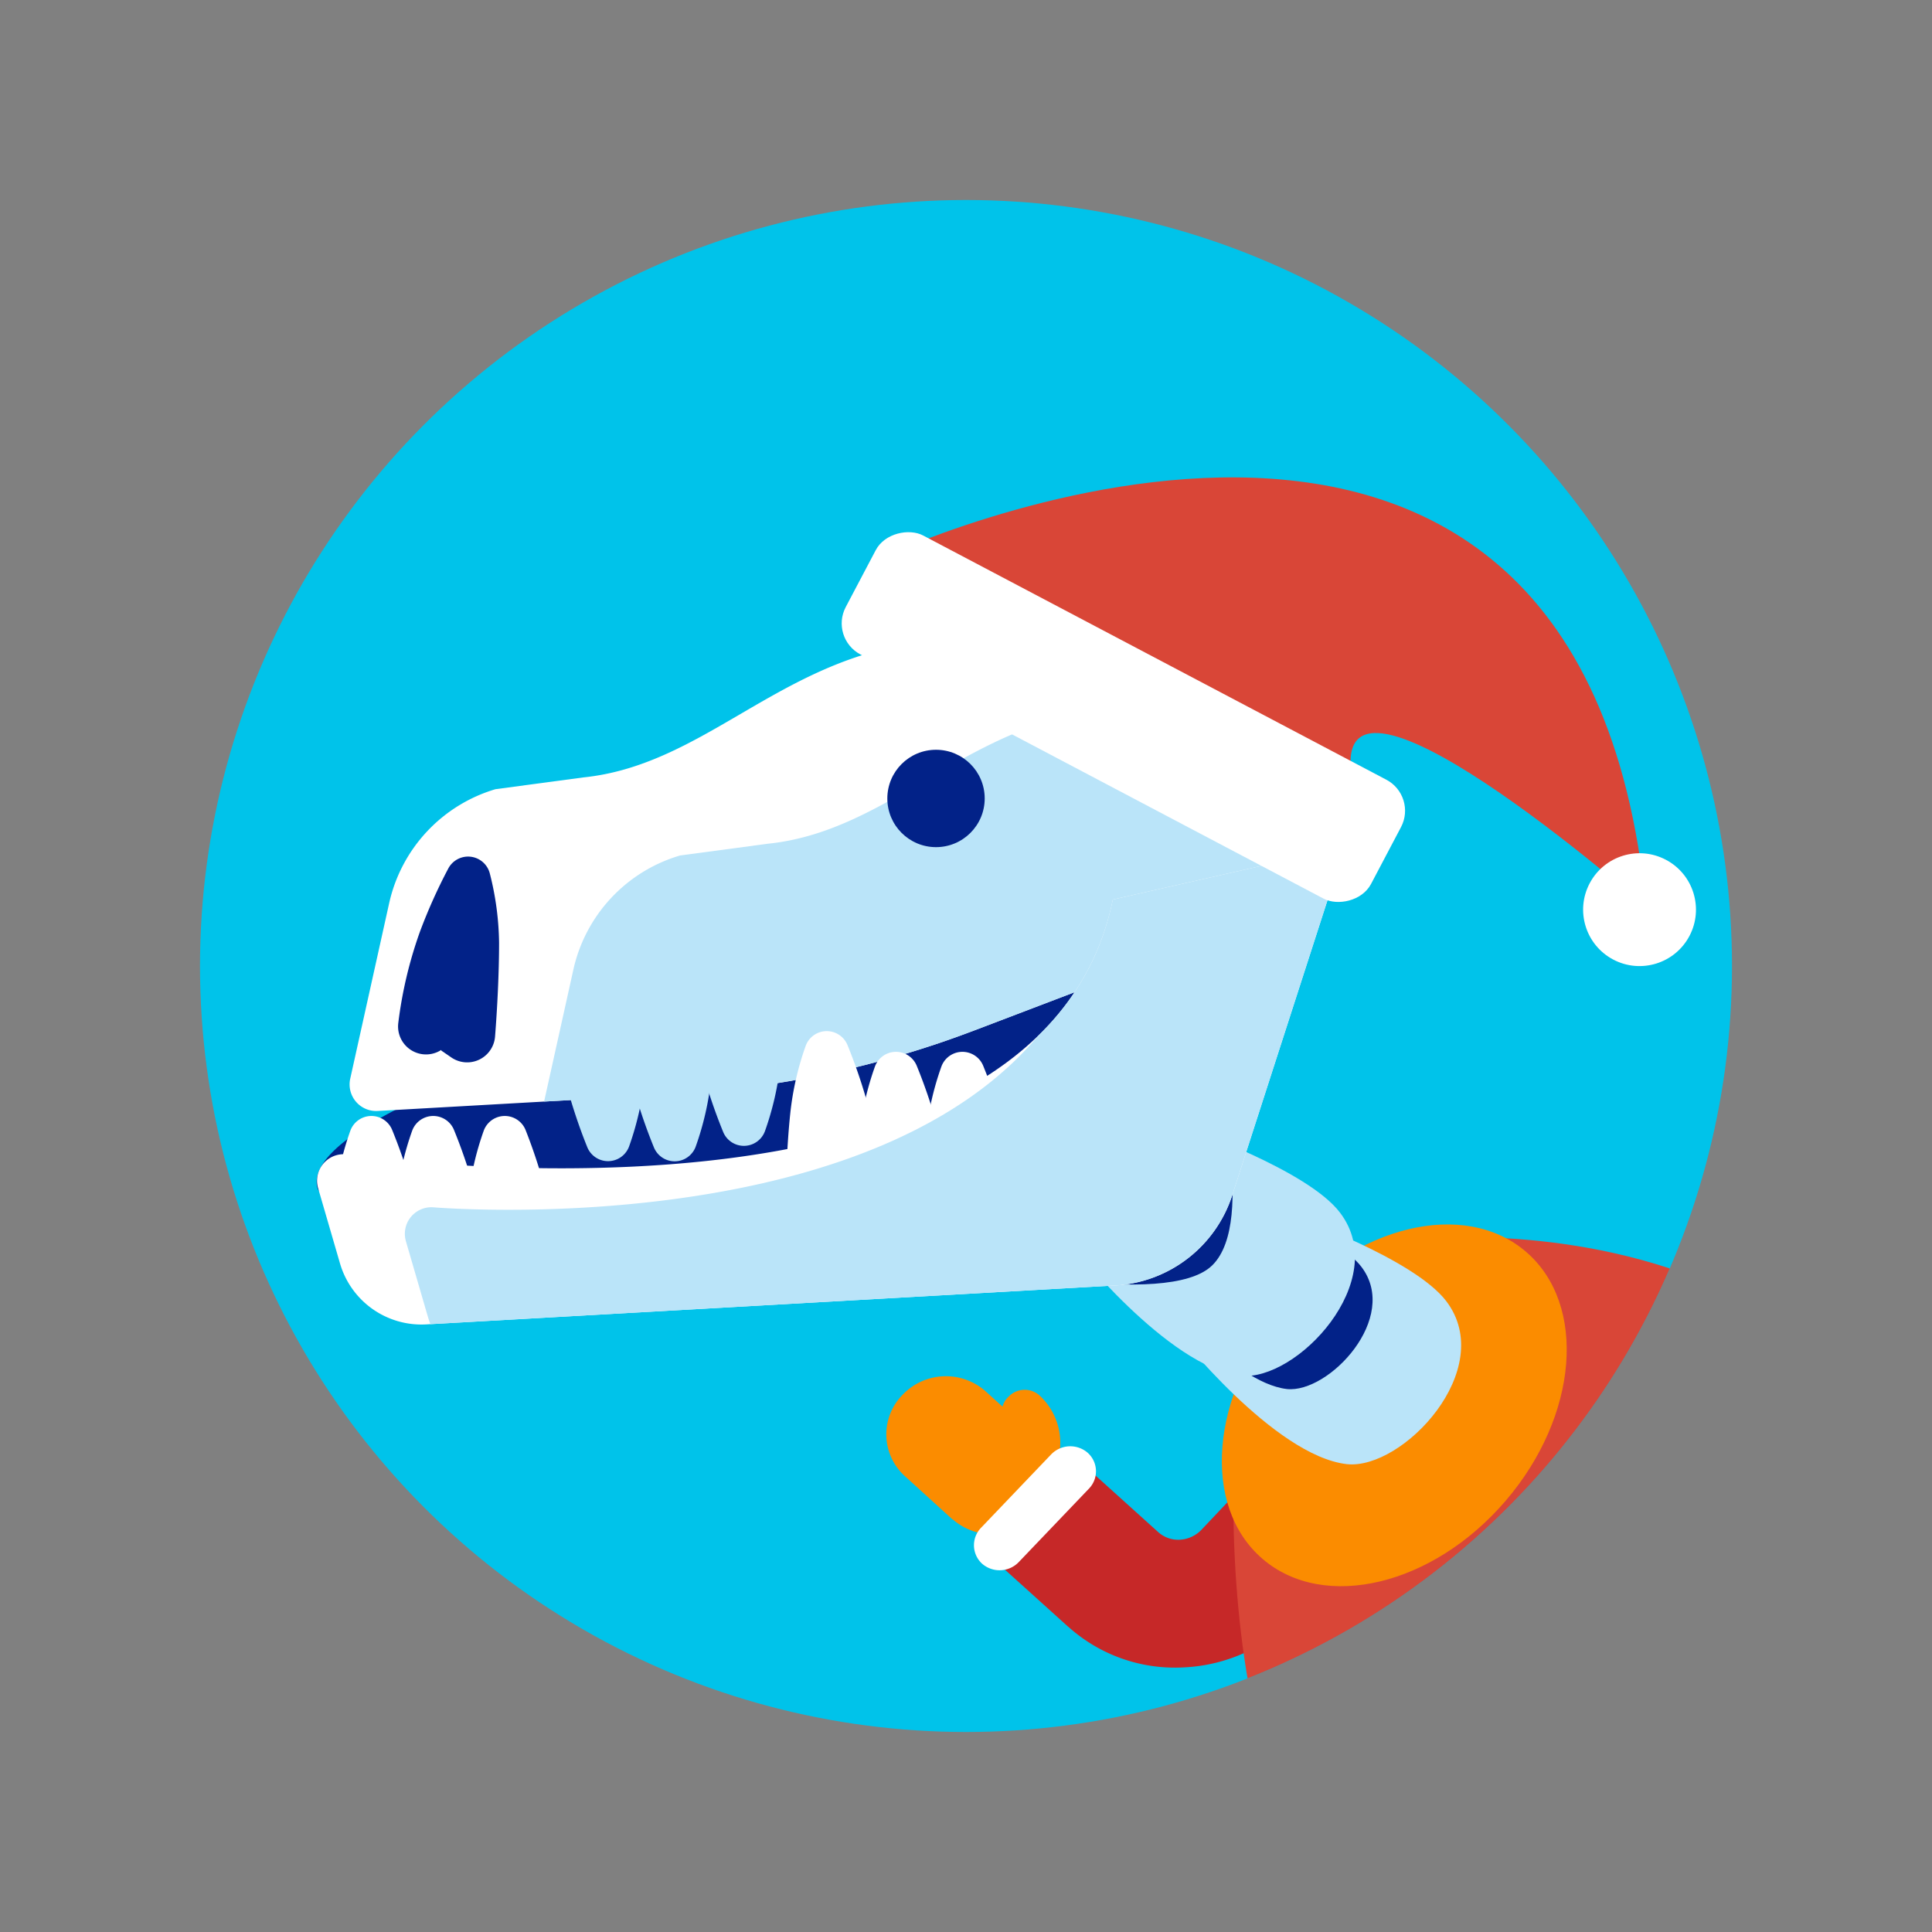 <svg id="Layer_1" data-name="Layer 1" xmlns="http://www.w3.org/2000/svg" xmlns:xlink="http://www.w3.org/1999/xlink" viewBox="0 0 125 125"><rect x="0" y="0" width="125" height="125" fill="#808080" stroke="none"/><defs><style>.cls-1{fill:none;}.cls-2{fill:#fff;}.cls-3{fill:#00c3ea;}.cls-4{clip-path:url(#clip-path);}.cls-5{fill:#022288;}.cls-6{clip-path:url(#clip-path-2);}.cls-7{fill:#bae4f9;}.cls-8{clip-path:url(#clip-path-3);}.cls-9{clip-path:url(#clip-path-4);}.cls-10{fill:#fb8c00;}.cls-11{fill:#c62828;}.cls-12{fill:#d94637;}.cls-13{clip-path:url(#clip-path-5);}.cls-14{clip-path:url(#clip-path-6);}.cls-15{opacity:0.2;}.cls-16{fill:#231f20;}</style><clipPath id="clip-path"><circle id="_Clipping_Path_" data-name="&lt;Clipping Path&gt;" class="cls-1" cx="62.5" cy="62.5" r="49.56"/></clipPath><clipPath id="clip-path-2"><path id="_Clipping_Path_2" data-name="&lt;Clipping Path&gt;" class="cls-2" d="M119.06,124s6.28,8,11,8.54c3.62.39,9.78-6.15,6.43-10.55-2.11-2.77-9.91-5.51-9.91-5.51Z"/></clipPath><clipPath id="clip-path-3"><path id="_Clipping_Path_3" data-name="&lt;Clipping Path&gt;" class="cls-2" d="M72.39,128.72,98.52,121a2,2,0,0,0,1.16-.89l1.82-3a2,2,0,0,1,2.31-.89l1.12.33a2,2,0,0,1,1.41,2.28l-.2,1.18a2,2,0,0,0,.71,1.91l.47.38a2,2,0,0,1,.11,3l-1.37,1.3a2,2,0,0,1-2.14.41l-2.58-1a2,2,0,0,0-1.29-.07l-22.51,6.21a2.12,2.12,0,0,0-1.59,1.95v.38a1.93,1.93,0,0,1-1.45,2l-1.72.42a2,2,0,0,1-2.44-1.7l-.08-.48a1.58,1.58,0,0,0-1.45-1.49h0c-1.3,0-1.89-2.05-1.19-3.2l.37-.7a2,2,0,0,1,2.72-.74l.1,0A2,2,0,0,0,72.39,128.72Z"/></clipPath><clipPath id="clip-path-4"><path id="_Clipping_Path_4" data-name="&lt;Clipping Path&gt;" class="cls-2" d="M90.68,140.66l22.52-15.34a2,2,0,0,0,.83-1.2l.81-3.43a2,2,0,0,1,1.93-1.55l1.16,0a2,2,0,0,1,2,1.74l.17,1.18a2,2,0,0,0,1.26,1.6l.56.22a2,2,0,0,1,1,2.86l-.91,1.65a2,2,0,0,1-1.91,1l-2.77-.2a2,2,0,0,0-1.25.33L96.73,142.29a2,2,0,0,0-.81,2.31L96,145a2,2,0,0,1-.88,2.35l-1.57.94a2,2,0,0,1-2.87-.87l-.29-.61a2,2,0,0,0-1.91-1.15h0a2,2,0,0,1-2-2.5l.17-.69A2,2,0,0,1,89,140.94l.12,0A2,2,0,0,0,90.68,140.66Z"/></clipPath><clipPath id="clip-path-5"><path id="_Clipping_Path_5" data-name="&lt;Clipping Path&gt;" class="cls-2" d="M85.26,58.2l-22.2,8.46a64.54,64.54,0,0,1-19.34,4.13L24.43,71.88a1.72,1.72,0,0,1-1.77-2.09l2.52-11.36a9.94,9.94,0,0,1,6.88-7.37l5.67-.76c7.5-.76,12.3-7.07,20.69-8.56s18.75,2.85,18.75,2.85Z"/></clipPath><clipPath id="clip-path-6"><path id="_Clipping_Path_6" data-name="&lt;Clipping Path&gt;" class="cls-2" d="M87,54.8,79.73,77.32a8.46,8.46,0,0,1-7.57,5.85L27.54,85.69A5.49,5.49,0,0,1,22,81.75l-1.42-4.88a1.72,1.72,0,0,1,1.76-2.19S67.24,81.42,72,58.2"/></clipPath></defs><title>GemMatch</title><circle id="_Path_" data-name="&lt;Path&gt;" class="cls-3" cx="62.5" cy="62.5" r="49.56"/><g class="cls-4"><path id="_Clipping_Path_7" data-name="&lt;Clipping Path&gt;" class="cls-2" d="M125.92,129.68s6.28,8,11,8.54c3.62.39,9.78-6.15,6.43-10.55-2.11-2.77-9.91-5.51-9.91-5.51Z"/><path class="cls-5" d="M124.79,127s4.71,6,8.26,6.41c2.71.29,7.34-4.61,4.82-7.91-1.58-2.07-7.43-4.13-7.43-4.13Z"/><path id="_Clipping_Path_8" data-name="&lt;Clipping Path&gt;" class="cls-2" d="M119.06,124s6.28,8,11,8.54c3.62.39,9.78-6.15,6.43-10.55-2.11-2.77-9.91-5.51-9.91-5.51Z"/><g class="cls-6"><path class="cls-7" d="M117.91,129.68s6.28,8,11,8.54c3.62.39,9.78-6.15,6.43-10.55-2.11-2.77-9.91-5.51-9.91-5.51Z"/></g><ellipse class="cls-7" cx="112.37" cy="121.74" rx="19.05" ry="13.81" transform="translate(-34.51 45.09) rotate(-19.73)"/><ellipse class="cls-5" cx="117.32" cy="124.41" rx="10.19" ry="7.39" transform="translate(-35.12 46.92) rotate(-19.73)"/><path id="_Clipping_Path_9" data-name="&lt;Clipping Path&gt;" class="cls-2" d="M72.39,128.72,98.52,121a2,2,0,0,0,1.16-.89l1.82-3a2,2,0,0,1,2.31-.89l1.12.33a2,2,0,0,1,1.41,2.28l-.2,1.18a2,2,0,0,0,.71,1.91l.47.38a2,2,0,0,1,.11,3l-1.37,1.3a2,2,0,0,1-2.14.41l-2.58-1a2,2,0,0,0-1.29-.07l-22.51,6.21a2.12,2.12,0,0,0-1.59,1.95v.38a1.93,1.93,0,0,1-1.45,2l-1.72.42a2,2,0,0,1-2.44-1.7l-.08-.48a1.58,1.58,0,0,0-1.45-1.49h0c-1.3,0-1.89-2.05-1.19-3.2l.37-.7a2,2,0,0,1,2.72-.74l.1,0A2,2,0,0,0,72.39,128.72Z"/><g class="cls-8"><path class="cls-7" d="M72.39,131l26.14-7.71a2,2,0,0,0,1.16-.89l1.82-3a2,2,0,0,1,2.31-.89l1.12.33a2,2,0,0,1,1.41,2.28l-.2,1.18a2,2,0,0,0,.71,1.91l.47.38a2,2,0,0,1,.11,3l-1.37,1.3a2,2,0,0,1-2.14.41l-2.58-1a2,2,0,0,0-1.29-.07l-22.51,6.21a2.12,2.12,0,0,0-1.59,1.95v.38a1.93,1.93,0,0,1-1.45,2l-1.72.42a2,2,0,0,1-2.44-1.7l-.08-.65c-.11-.8-.67-1.66-1.45-1.66h0c-1.3,0-1.89-1.89-1.19-3l.37-.61a2,2,0,0,1,2.72-.7l.1.06A2,2,0,0,0,72.39,131Z"/></g><path id="_Clipping_Path_10" data-name="&lt;Clipping Path&gt;" class="cls-2" d="M90.68,140.66l22.52-15.34a2,2,0,0,0,.83-1.2l.81-3.43a2,2,0,0,1,1.93-1.55l1.16,0a2,2,0,0,1,2,1.74l.17,1.18a2,2,0,0,0,1.26,1.6l.56.22a2,2,0,0,1,1,2.86l-.91,1.65a2,2,0,0,1-1.91,1l-2.77-.2a2,2,0,0,0-1.25.33L96.73,142.29a2,2,0,0,0-.81,2.31L96,145a2,2,0,0,1-.88,2.35l-1.57.94a2,2,0,0,1-2.87-.87l-.29-.61a2,2,0,0,0-1.91-1.15h0a2,2,0,0,1-2-2.5l.17-.69A2,2,0,0,1,89,140.94l.12,0A2,2,0,0,0,90.68,140.66Z"/><g class="cls-9"><path id="_Path_2" data-name="&lt;Path&gt;" class="cls-7" d="M122.09,131.22a2,2,0,0,1-1.91,1l-2.77-.2a2,2,0,0,0-1.25.33L96.73,145.15a2,2,0,0,0-.81,2.31l.12.36a2,2,0,0,1-.88,2.35l-1.57.94a2,2,0,0,1-2.87-.87l-.29-.61a2,2,0,0,0-1.91-1.15h0a2,2,0,0,1-2-2.5l.17-.69A2,2,0,0,1,89,143.8l.12,0a2,2,0,0,0,1.55-.31l15.32-11-7.65-1.08,20.7-15.7s9.77,13.05,9.56,13S122.09,131.22,122.09,131.22Z"/></g><path class="cls-10" d="M65.39,96.37a1.44,1.44,0,0,0,2-.09,4.16,4.16,0,0,0-.14-6h0a1.44,1.44,0,0,0-2,.09,1.36,1.36,0,0,0,0,2,1.45,1.45,0,0,1,0,2.08,1.35,1.35,0,0,0,.05,1.95Z"/><path class="cls-11" d="M69.13,105.26a10.31,10.31,0,0,0,7.45,2.62,10.75,10.75,0,0,0,7.31-3.33l1.89-2a4.06,4.06,0,0,0-.15-5.85h0a4.32,4.32,0,0,0-6,.27l-1.89,2a2.09,2.09,0,0,1-1.41.65,1.93,1.93,0,0,1-1.39-.49h0l-4-3.61h0a4.32,4.32,0,0,0-6,.27,4.06,4.06,0,0,0,.16,5.84l4,3.61Z"/><path class="cls-10" d="M61.64,98.3A3.87,3.87,0,0,0,67,98.06a3.64,3.64,0,0,0-.14-5.24L63.75,90h0a3.87,3.87,0,0,0-5.36.25,3.64,3.64,0,0,0,.14,5.24l3.1,2.82Z"/><path class="cls-2" d="M63.54,101.17a1.72,1.72,0,0,0,2.38-.11l4.52-4.73A1.61,1.61,0,0,0,70.38,94h0a1.72,1.72,0,0,0-2.38.11l-4.52,4.73a1.62,1.62,0,0,0,.06,2.33Z"/><path class="cls-12" d="M90,80.32C95,83,98.85,88.83,91.11,92.44c-6.8,3.17-10.93-4.21-10.93-4.21-.53,5.52-2.88,36.49,15.15,40.49,19.85,4.41,35.3-10.47,34-19.31C124.51,75.13,90,80.32,90,80.32Z"/><ellipse class="cls-10" cx="90.21" cy="90.92" rx="13.09" ry="9.49" transform="translate(-37.53 100.25) rotate(-49.4)"/><path class="cls-7" d="M76.14,86.19s6.28,8,11,8.54c3.62.39,9.78-6.15,6.43-10.55-2.11-2.77-9.91-5.51-9.91-5.51Z"/><path class="cls-5" d="M75,83.46s4.71,6,8.26,6.41c2.71.29,7.34-4.61,4.82-7.91-1.58-2.07-7.43-4.13-7.43-4.13Z"/><path class="cls-7" d="M69.27,80.47s6.28,8,11,8.54c3.62.39,9.78-6.15,6.43-10.55C84.62,75.7,76.82,73,76.82,73Z"/><path class="cls-5" d="M78.44,68.86s2.94,10.09,0,13-16.13-.18-16.13-.18Z"/><path class="cls-5" d="M56.79,62.6c-12.88,1.85-37.6,9.28-36.25,14.27,1,3.55,47.84,2.45,47.84,2.45l9.25-21.08A145.49,145.49,0,0,1,56.79,62.6Z"/><path id="_Clipping_Path_11" data-name="&lt;Clipping Path&gt;" class="cls-2" d="M85.26,58.2l-22.2,8.46a64.54,64.54,0,0,1-19.34,4.13L24.43,71.88a1.72,1.72,0,0,1-1.77-2.09l2.52-11.36a9.94,9.94,0,0,1,6.88-7.37l5.67-.76c7.5-.76,12.3-7.07,20.69-8.56s18.75,2.85,18.75,2.85Z"/><g class="cls-13"><path class="cls-7" d="M97.19,62.49,75,70.95a64.54,64.54,0,0,1-19.34,4.13L36.35,76.17a1.72,1.72,0,0,1-1.77-2.09L37.1,62.72A9.94,9.94,0,0,1,44,55.35l5.67-.76c7.5-.76,12.3-7.07,20.69-8.56s18.75,2.85,18.75,2.85Z"/></g><path class="cls-2" d="M62.93,80.66a1.81,1.81,0,0,0,2.93-1.47,27.33,27.33,0,0,0-.83-6,34.73,34.73,0,0,0-1.42-4.24,1.45,1.45,0,0,0-2.7.05,18.93,18.93,0,0,0-1,4.38c-.21,2-.29,4.28-.32,6.05A1.81,1.81,0,0,0,62.25,81l.68-.38Z"/><path class="cls-2" d="M58.63,80.66a1.81,1.81,0,0,0,2.93-1.47,27.33,27.33,0,0,0-.83-6,34.72,34.72,0,0,0-1.42-4.24,1.45,1.45,0,0,0-2.7.05,18.92,18.92,0,0,0-1,4.38c-.21,2-.29,4.28-.32,6.05A1.81,1.81,0,0,0,58,81l.68-.38Z"/><path class="cls-2" d="M54.15,79.32a1.81,1.81,0,0,0,2.93-1.47,27.33,27.33,0,0,0-.83-6,34.73,34.73,0,0,0-1.42-4.24,1.45,1.45,0,0,0-2.7.05,18.93,18.93,0,0,0-1,4.38c-.21,2-.29,4.28-.32,6.05a1.81,1.81,0,0,0,2.69,1.61l.68-.38Z"/><path class="cls-2" d="M26.79,77.34a34.74,34.74,0,0,0-1.42-4.24,1.45,1.45,0,0,0-2.7.05,18.92,18.92,0,0,0-1,4.38C21.42,79.55,27.35,79.46,26.79,77.34Z"/><path class="cls-2" d="M30.79,77.34a34.74,34.74,0,0,0-1.42-4.24,1.45,1.45,0,0,0-2.7.05,18.92,18.92,0,0,0-1,4.38C25.42,79.55,31.36,79.46,30.79,77.34Z"/><path class="cls-2" d="M35.37,77.34A34.74,34.74,0,0,0,34,73.1a1.45,1.45,0,0,0-2.7.05,18.92,18.92,0,0,0-1,4.38C30,79.55,35.94,79.46,35.37,77.34Z"/><path id="_Clipping_Path_12" data-name="&lt;Clipping Path&gt;" class="cls-2" d="M87,54.8,79.73,77.32a8.46,8.46,0,0,1-7.57,5.85L27.54,85.69A5.49,5.49,0,0,1,22,81.75l-1.42-4.88a1.72,1.72,0,0,1,1.76-2.19S67.24,81.42,72,58.2"/><g class="cls-14"><path class="cls-7" d="M92.72,52.52,85.45,80.75a8.46,8.46,0,0,1-7.57,5.85L33.26,89.12a5.49,5.49,0,0,1-5.58-3.94L26.26,80.3A1.72,1.72,0,0,1,28,78.11s38.64,3.31,43.4-19.91"/></g><path class="cls-5" d="M28.55,67.93a1.81,1.81,0,0,1-2.78-1.75,27.33,27.33,0,0,1,1.4-5.9A34.73,34.73,0,0,1,29,56.2a1.45,1.45,0,0,1,2.69.31A18.93,18.93,0,0,1,32.29,61c0,2-.12,4.29-.26,6.06a1.81,1.81,0,0,1-2.84,1.35l-.64-.44Z"/><path class="cls-7" d="M38.7,62.51c-1.21-1-2.67,5.36-2.1,7.48A34.72,34.72,0,0,0,38,74.23a1.45,1.45,0,0,0,2.7-.05,18.93,18.93,0,0,0,1-4.38c.21-2,.29-4.28.32-6.05a1.81,1.81,0,0,0-2.69-1.61l-.68.38Z"/><path class="cls-7" d="M43,62.51A1.81,1.81,0,0,0,40.06,64a27.33,27.33,0,0,0,.83,6,34.72,34.72,0,0,0,1.42,4.24,1.45,1.45,0,0,0,2.7-.05,18.92,18.92,0,0,0,1-4.38c.21-2,.29-4.28.32-6.05a1.81,1.81,0,0,0-2.69-1.61l-.68.38Z"/><path class="cls-7" d="M47.48,61.55A1.81,1.81,0,0,0,44.54,63a27.33,27.33,0,0,0,.83,6,34.72,34.72,0,0,0,1.42,4.24,1.45,1.45,0,0,0,2.7-.05,18.93,18.93,0,0,0,1-4.38c.21-2,.29-4.28.32-6.05a1.81,1.81,0,0,0-2.69-1.61l-.68.38Z"/><circle class="cls-5" cx="60.56" cy="51.66" r="3.15"/><path class="cls-12" d="M56.81,36.18s45.47-21.62,49.69,22.53c0,0-21.41-18.81-18.92-7.86Z"/><rect class="cls-2" x="68.33" y="27.18" width="8.7" height="38.42" rx="2.27" ry="2.27" transform="translate(-2.25 89.05) rotate(-62.2)"/><circle class="cls-2" cx="106.07" cy="58.84" r="3.65" transform="translate(4.56 125.24) rotate(-62.2)"/><g class="cls-15"><path class="cls-16" d="M83.7,116.66h0a2.16,2.16,0,0,0,1.67-2.35l-.32-2.89a4.62,4.62,0,0,1,3.63-4.9h0c2.44.46,4.35,1.5,4.59,3.82l.3,2.79a10.84,10.84,0,0,1-2.19,7.76,25.14,25.14,0,0,1-2.17,2.23A22.3,22.3,0,0,1,83.7,116.66Z"/></g><path class="cls-10" d="M74,121.13c.76-.1,1.39-.43,1.31-1.2a3.72,3.72,0,0,0-4.55-3.39h0c-.74.17-1.39.43-1.31,1.2a1.2,1.2,0,0,0,1.48,1A1.36,1.36,0,0,1,72.52,120,1.31,1.31,0,0,0,74,121.17Z"/><path class="cls-12" d="M83.22,124a10.31,10.31,0,0,0,6.82-4,10.75,10.75,0,0,0,2.2-7.72L92,109.63A4.06,4.06,0,0,0,87.4,106h0a4.32,4.32,0,0,0-3.67,4.73l.28,2.72a2.6,2.6,0,0,1-.39,1.65,2.2,2.2,0,0,1-1.24.9h0l-5.37.54s0-.08,0-.08a4.29,4.29,0,0,0-3.67,4.69,4,4,0,0,0,4.55,3.65l5.33-.7Z"/><path class="cls-12" d="M77.15,118.62h0l5.33-.69h0a2.23,2.23,0,0,0,1.27-.75,2.1,2.1,0,0,0,.42-1.5L84,113.83a2.86,2.86,0,0,1-.38,1.23,2.2,2.2,0,0,1-1.24.9h0l-5.37.54s0-.08,0-.08a4.29,4.29,0,0,0-3.67,4.69,4.09,4.09,0,0,0,.24,1A4.31,4.31,0,0,1,77.15,118.62Z"/><path class="cls-10" d="M73.06,125.23A3.87,3.87,0,0,0,76.35,121a3.64,3.64,0,0,0-4.08-3.29l-4.16.54h0a3.87,3.87,0,0,0-3.28,4.24,3.64,3.64,0,0,0,4.08,3.29l4.16-.54Z"/><path class="cls-2" d="M76.48,125.65a1.72,1.72,0,0,0,1.46-1.89l-.71-6.65a1.71,1.71,0,0,0-1.85-1.6h0a1.91,1.91,0,0,0-1.43,2l.69,6.58a1.65,1.65,0,0,0,1.82,1.5Z"/></g></svg>